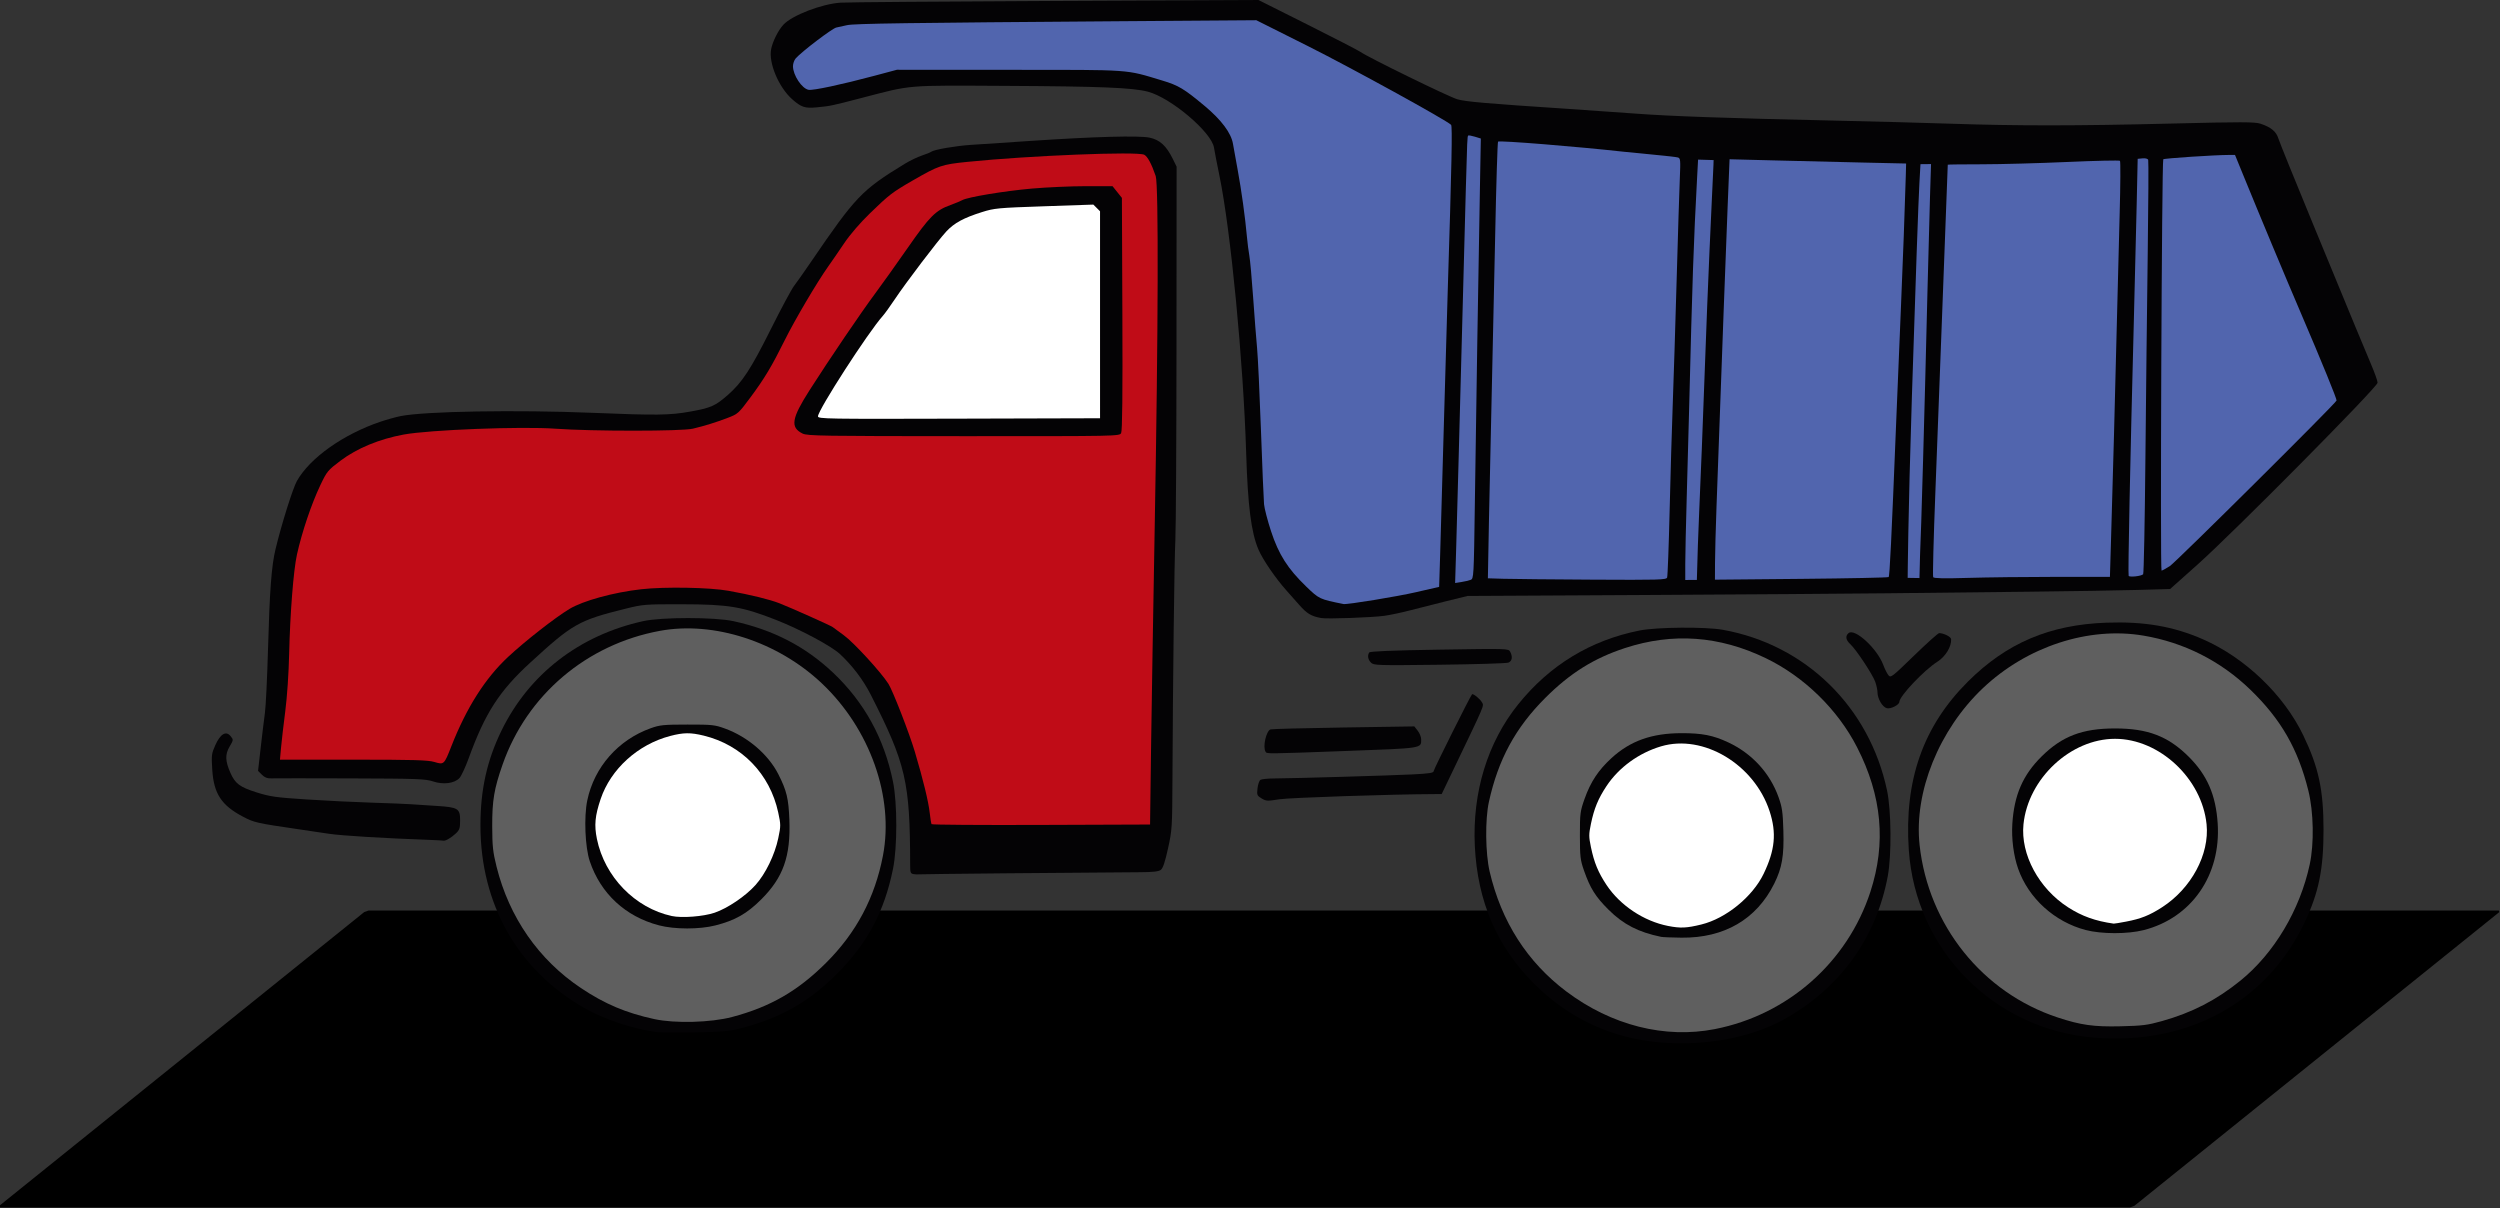 <?xml version="1.0" encoding="UTF-8" standalone="no"?>
<!-- Created with Inkscape (http://www.inkscape.org/) -->

<svg
   xmlns:dc="http://purl.org/dc/elements/1.1/"
   xmlns:cc="http://creativecommons.org/ns#"
   xmlns:rdf="http://www.w3.org/1999/02/22-rdf-syntax-ns#"
   xmlns:svg="http://www.w3.org/2000/svg"
   xmlns="http://www.w3.org/2000/svg"
   xmlns:sodipodi="http://sodipodi.sourceforge.net/DTD/sodipodi-0.dtd"
   xmlns:inkscape="http://www.inkscape.org/namespaces/inkscape"
   version="1.1"
   id="svg869"
   width="255.964"
   height="123.726"
   viewBox="0 0 255.964 123.726"
   sodipodi:docname="toytruck-logo.svg"
   inkscape:version="0.92.2 2405546, 2018-03-11"
   inkscape:export-filename="/tmp/bitmap.png"
   inkscape:export-xdpi="12.414559"
   inkscape:export-ydpi="12.414559">
  <rect x="0" y="0" width="255.964" height="123.726" fill="#333333" stroke="none"/>
  <defs
     id="defs873" />
  <sodipodi:namedview
     pagecolor="#ffffff"
     bordercolor="#666666"
     borderopacity="1"
     objecttolerance="10"
     gridtolerance="10"
     guidetolerance="10"
     inkscape:pageopacity="0"
     inkscape:pageshadow="2"
     inkscape:window-width="1920"
     inkscape:window-height="1016"
     id="namedview871"
     showgrid="false"
     inkscape:zoom="5.2616585"
     inkscape:cx="129.61206"
     inkscape:cy="56.970016"
     inkscape:window-x="0"
     inkscape:window-y="27"
     inkscape:window-maximized="1"
     inkscape:current-layer="g879"
     inkscape:snap-grids="true"
     inkscape:snap-page="false" />
  <g
     id="g879"
     transform="translate(-26.33,-30.962)">
    <rect
       style="fill:#000000;fill-opacity:1;stroke:#000000;stroke-width:0.5;stroke-linecap:butt;stroke-linejoin:bevel;stroke-miterlimit:4;stroke-dasharray:none;stroke-dashoffset:0;stroke-opacity:1"
       id="rect1219"
       width="218.104"
       height="47.978"
       x="218.36"
       y="198.313"
       transform="matrix(1,0,-0.779,0.627,0,0)" />
    <path
       style="fill:#040305;stroke-width:0.16"
       d="m 196.451,137.704 c -5.028,-0.396 -9.444,-2.428 -13.023,-5.995 -3.832,-3.819 -5.827,-8.444 -6.098,-14.139 -0.261,-5.494 1.303,-10.596 4.444,-14.499 3.235,-4.02 7.417,-6.561 12.435,-7.556 1.757,-0.349 6.732,-0.39 8.509,-0.071 8.493,1.524 15.017,7.911 16.821,16.466 0.434,2.058 0.471,6.604 0.072,8.754 -1.184,6.38 -4.972,11.577 -10.733,14.723 -3.334,1.821 -7.903,2.672 -12.427,2.317 z"
       id="path1215"
       inkscape:connector-curvature="0" />
    <path
       style="fill:#5f5f5f;fill-opacity:1;stroke-width:0.16"
       d="m 201.918,136.324 c 7.47,-1.467 13.559,-6.843 15.911,-14.047 1.632,-5.001 1.187,-9.832 -1.365,-14.813 -1.984,-3.872 -5.435,-7.234 -9.366,-9.125 -4.745,-2.282 -9.503,-2.622 -14.389,-1.027 -3.176,1.037 -5.628,2.57 -8.161,5.102 -3.059,3.058 -4.823,6.311 -5.776,10.65 -0.397,1.806 -0.359,5.269 0.077,7.138 1.193,5.11 3.846,9.257 7.85,12.271 4.611,3.471 10.092,4.858 15.22,3.851 z"
       id="path1213"
       inkscape:connector-curvature="0" />
    <path
       style="fill:#040305;stroke-width:0.16"
       d="m 196.398,126.881 c -2.344,-0.488 -3.854,-1.268 -5.372,-2.774 -1.334,-1.324 -1.882,-2.196 -2.514,-4.002 -0.381,-1.088 -0.42,-1.424 -0.422,-3.6 -0.002,-2.267 0.025,-2.476 0.483,-3.767 0.611,-1.723 1.409,-2.929 2.751,-4.159 1.924,-1.763 4.123,-2.546 7.165,-2.551 2.118,-0.004 3.237,0.217 4.789,0.943 2.433,1.138 4.27,3.141 5.153,5.618 0.365,1.024 0.436,1.52 0.491,3.436 0.075,2.569 -0.138,3.801 -0.936,5.408 -1.812,3.652 -5.118,5.579 -9.494,5.533 -0.976,-0.01 -1.918,-0.049 -2.094,-0.085 z"
       id="path1211"
       inkscape:connector-curvature="0" />
    <path
       style="fill:#ffffff;stroke-width:0.16"
       d="m 200.538,125.612 c 2.506,-0.615 5.232,-2.837 6.363,-5.187 1.168,-2.426 1.336,-4.18 0.612,-6.4 -1.567,-4.808 -6.794,-7.935 -11.115,-6.649 -2.279,0.678 -4.318,2.161 -5.58,4.059 -0.857,1.289 -1.274,2.301 -1.602,3.887 -0.219,1.06 -0.22,1.304 0,2.365 0.328,1.586 0.745,2.6 1.603,3.89 1.388,2.088 3.815,3.702 6.3,4.19 1.268,0.249 1.895,0.221 3.42,-0.154 z"
       id="path1209"
       inkscape:connector-curvature="0" />
    <path
       style="fill:#040305;stroke-width:0.16"
       d="m 240.735,137.201 c -10.278,-0.849 -18.277,-8.954 -18.972,-19.226 -0.482,-7.127 1.462,-12.655 6.062,-17.235 3.964,-3.947 8.361,-5.815 14.172,-6.025 3.87,-0.139 6.863,0.377 9.894,1.706 4.312,1.891 8.272,5.688 10.268,9.843 1.564,3.257 2.061,5.567 2.067,9.6 0.006,4.06 -0.478,6.457 -1.919,9.504 -3.876,8.196 -11.954,12.627 -21.572,11.832 z"
       id="path1207"
       inkscape:connector-curvature="0" />
    <path
       style="fill:#5f5f5f;fill-opacity:1;stroke-width:0.16"
       d="m 247.678,135.508 c 3.101,-0.873 5.555,-2.137 8.026,-4.133 3.453,-2.79 6.107,-7.237 7.109,-11.911 0.46,-2.146 0.4,-5.366 -0.141,-7.552 -1.053,-4.258 -2.801,-7.302 -5.935,-10.333 -3.044,-2.945 -6.799,-4.842 -10.967,-5.542 -5.614,-0.942 -11.922,1.125 -16.417,5.379 -4.498,4.257 -7.078,10.655 -6.483,16.075 0.9,8.199 6.427,15.1 14.132,17.644 2.365,0.781 3.7,0.969 6.436,0.905 2.241,-0.052 2.769,-0.118 4.24,-0.532 z"
       id="path1205"
       inkscape:connector-curvature="0" />
    <path
       style="fill:#040305;stroke-width:0.16"
       d="m 239.872,126.181 c -3.189,-0.835 -5.85,-3.251 -6.913,-6.273 -0.468,-1.332 -0.692,-3.073 -0.594,-4.613 0.187,-2.934 1.074,-4.974 2.984,-6.871 2.101,-2.086 4.176,-2.88 7.529,-2.88 3.353,0 5.427,0.794 7.529,2.88 1.91,1.897 2.796,3.937 2.984,6.871 0.338,5.291 -2.688,9.645 -7.57,10.894 -1.649,0.422 -4.323,0.418 -5.948,-0.007 z"
       id="path1203"
       inkscape:connector-curvature="0" />
    <path
       style="fill:#ffffff;stroke-width:0.16"
       d="m 244.024,125.319 c 1.513,-0.29 2.37,-0.631 3.654,-1.456 3.005,-1.929 4.886,-5.425 4.574,-8.502 -0.474,-4.687 -4.829,-8.755 -9.374,-8.755 -4.545,0 -8.9,4.067 -9.374,8.755 -0.311,3.078 1.569,6.573 4.574,8.502 1.419,0.911 2.786,1.399 4.666,1.666 0.058,0.008 0.634,-0.086 1.28,-0.21 z"
       id="path1201"
       inkscape:connector-curvature="0" />
    <path
       style="fill:#040305;stroke-width:0.16"
       d="m 93.598,136.637 c -2.49,-0.333 -5.393,-1.298 -7.461,-2.482 -6.796,-3.888 -10.617,-10.615 -10.617,-18.692 0,-3.632 0.668,-6.643 2.151,-9.688 2.82,-5.792 7.99,-9.786 14.524,-11.22 1.907,-0.418 7.313,-0.415 9.234,0.006 4.079,0.893 7.363,2.594 10.206,5.285 3.189,3.018 5.222,6.719 6.124,11.145 0.451,2.215 0.451,6.728 0,8.943 -0.892,4.379 -2.63,7.627 -5.747,10.744 -2.917,2.917 -5.838,4.554 -10.015,5.612 -1.034,0.262 -1.909,0.334 -4.56,0.372 -1.804,0.026 -3.532,0.015 -3.84,-0.027 z"
       id="path1199"
       inkscape:connector-curvature="0" />
    <path
       style="fill:#5f5f5f;fill-opacity:1;stroke-width:0.16"
       d="m 101.293,135.085 c 3.886,-1.027 6.72,-2.659 9.602,-5.53 3.11,-3.098 5.011,-6.679 5.838,-10.996 1.147,-5.989 -1.325,-12.96 -6.25,-17.622 -4.52,-4.279 -11.064,-6.403 -16.588,-5.386 -7.508,1.383 -13.61,6.564 -16.102,13.674 -0.871,2.485 -1.075,3.693 -1.067,6.32 0.007,2.062 0.069,2.647 0.444,4.151 1.293,5.19 4.31,9.531 8.635,12.424 2.448,1.637 4.609,2.552 7.528,3.185 2.112,0.458 5.779,0.357 7.96,-0.219 z"
       id="path1197"
       inkscape:connector-curvature="0" />
    <path
       style="fill:#040305;stroke-width:0.16"
       d="m 93.793,125.702 c -3.424,-0.897 -5.961,-3.247 -7.077,-6.557 -0.483,-1.431 -0.611,-4.551 -0.256,-6.24 0.716,-3.409 3.164,-6.191 6.498,-7.384 0.933,-0.334 1.32,-0.372 3.76,-0.374 2.54,-0.002 2.796,0.026 3.868,0.418 2.31,0.845 4.414,2.652 5.437,4.67 0.853,1.684 1.046,2.484 1.128,4.671 0.139,3.747 -0.627,5.903 -2.901,8.163 -1.458,1.449 -2.654,2.126 -4.662,2.64 -1.644,0.421 -4.177,0.418 -5.794,-0.006 z"
       id="path1195"
       inkscape:connector-curvature="0" />
    <path
       style="fill:#ffffff;stroke-width:0.16"
       d="m 99.495,124.412 c 1.338,-0.459 3.17,-1.699 4.188,-2.835 1.028,-1.148 1.969,-3.082 2.33,-4.793 0.265,-1.257 0.265,-1.383 -0.003,-2.63 -0.848,-3.948 -3.729,-6.924 -7.623,-7.874 -1.355,-0.331 -2.077,-0.323 -3.445,0.036 -3.303,0.867 -6.081,3.387 -7.114,6.454 -0.579,1.718 -0.669,2.683 -0.382,4.088 0.791,3.877 3.897,7.073 7.671,7.893 1.021,0.222 3.243,0.05 4.377,-0.339 z"
       id="path1193"
       inkscape:connector-curvature="0" />
    <path
       style="fill:#040305;stroke-width:0.16"
       d="m 119.878,120.46 c -0.324,-0.052 -0.36,-0.149 -0.361,-0.967 -0.013,-8.499 -0.431,-10.303 -4.026,-17.389 -0.769,-1.517 -1.895,-3.001 -3.172,-4.184 -0.893,-0.826 -4.044,-2.509 -6.523,-3.484 -3.478,-1.367 -4.867,-1.598 -9.637,-1.606 -3.786,-0.006 -3.983,0.009 -5.76,0.45 -4.827,1.198 -5.434,1.541 -9.767,5.516 -3.184,2.92 -4.63,5.163 -6.31,9.788 -0.336,0.924 -0.762,1.841 -0.948,2.038 -0.523,0.554 -1.654,0.701 -2.694,0.35 -0.771,-0.26 -1.595,-0.291 -8.448,-0.313 -4.176,-0.014 -7.841,-0.015 -8.142,-0.002 -0.391,0.017 -0.662,-0.09 -0.944,-0.372 l -0.395,-0.395 0.27,-2.372 c 0.148,-1.305 0.344,-2.912 0.434,-3.572 0.09,-0.66 0.23,-3.54 0.311,-6.4 0.173,-6.138 0.358,-8.624 0.769,-10.339 0.607,-2.53 1.77,-6.24 2.193,-6.995 1.321,-2.355 4.741,-4.784 8.551,-6.071 0.66,-0.223 1.596,-0.483 2.08,-0.579 2.503,-0.493 11.857,-0.652 19.6,-0.334 6.582,0.27 7.937,0.254 10.025,-0.122 2.14,-0.385 2.577,-0.578 3.863,-1.703 1.477,-1.292 2.358,-2.64 4.409,-6.745 1.054,-2.109 2.12,-4.097 2.37,-4.417 0.249,-0.321 1.029,-1.428 1.733,-2.46 4.562,-6.691 5.212,-7.372 9.6,-10.044 0.528,-0.322 1.32,-0.704 1.76,-0.85 0.44,-0.146 0.872,-0.321 0.96,-0.389 0.284,-0.218 2.518,-0.604 4.08,-0.704 0.836,-0.054 3.572,-0.235 6.08,-0.404 6.566,-0.44 11.083,-0.564 12.192,-0.334 1.042,0.216 1.716,0.834 2.377,2.177 l 0.39,0.793 -0.011,18.08 c -0.006,9.944 -0.058,19.016 -0.117,20.16 -0.104,2.037 -0.253,14.314 -0.297,24.48 -0.021,4.925 -0.038,5.195 -0.453,7.084 -0.306,1.391 -0.52,2.031 -0.737,2.195 -0.223,0.169 -0.801,0.234 -2.146,0.241 -6.622,0.035 -22.508,0.189 -22.64,0.218 -0.088,0.02 -0.322,0.01 -0.52,-0.022 z"
       id="path1191"
       inkscape:connector-curvature="0" />
    <path
       style="fill:#c00c17;fill-opacity:1;stroke-width:0.16"
       d="m 144.181,107.624 c 0.057,-4.268 0.227,-14.564 0.377,-22.88 0.361,-19.904 0.402,-34.879 0.099,-35.76 -0.432,-1.256 -0.829,-1.994 -1.171,-2.177 -0.679,-0.363 -11.812,0.084 -18.108,0.728 -2.642,0.27 -2.925,0.367 -5.62,1.919 -2.065,1.189 -2.394,1.443 -4.367,3.356 -0.993,0.963 -2.034,2.172 -2.622,3.046 -0.536,0.797 -1.282,1.88 -1.657,2.408 -1.122,1.58 -3.416,5.471 -4.421,7.499 -1.334,2.691 -2.082,3.94 -3.52,5.877 -1.223,1.648 -1.289,1.707 -2.336,2.106 -1.231,0.469 -2.293,0.799 -3.557,1.105 -1.134,0.275 -10.316,0.277 -14.08,0.004 -3.473,-0.252 -12.897,0.111 -15.547,0.6 -2.486,0.459 -4.776,1.407 -6.452,2.671 -1.306,0.985 -1.398,1.096 -2.068,2.505 -0.914,1.923 -1.882,4.79 -2.397,7.105 -0.355,1.592 -0.704,6.027 -0.798,10.129 -0.046,2.029 -0.21,4.457 -0.399,5.92 -0.176,1.364 -0.371,3.037 -0.432,3.718 l -0.112,1.238 7.511,-1e-4 c 6.182,-9e-5 7.651,0.042 8.3,0.237 0.982,0.296 0.995,0.284 1.732,-1.594 1.558,-3.974 3.479,-6.996 5.837,-9.184 1.769,-1.642 4.788,-4.001 6.252,-4.886 1.399,-0.846 4.527,-1.704 7.373,-2.023 2.41,-0.27 7,-0.187 8.926,0.161 2.296,0.415 4.18,0.878 5.22,1.282 1.116,0.434 5.278,2.295 5.438,2.431 0.097,0.083 0.617,0.465 1.155,0.85 0.984,0.704 3.802,3.776 4.558,4.968 0.448,0.707 2.146,5.077 2.704,6.96 0.859,2.897 1.388,5.069 1.519,6.24 0.064,0.572 0.149,1.094 0.189,1.161 0.04,0.067 5.089,0.103 11.222,0.08 l 11.15,-0.041 z"
       id="path1189"
       inkscape:connector-curvature="0" />
    <path
       style="fill:#040305;stroke-width:0.16"
       d="m 108.511,75.357 c -1.292,-0.637 -1.147,-1.539 0.713,-4.453 2.031,-3.182 5.275,-7.963 6.731,-9.92 0.683,-0.919 2.177,-3.013 3.319,-4.655 2.237,-3.216 2.847,-3.827 4.379,-4.38 0.497,-0.18 1.036,-0.402 1.197,-0.495 0.542,-0.312 4.327,-0.94 7.14,-1.186 1.536,-0.134 4.02,-0.244 5.52,-0.244 l 2.727,1e-5 0.48,0.6 0.48,0.6 0.047,11.878 c 0.033,8.265 -0.006,11.976 -0.126,12.2 -0.171,0.319 -0.301,0.322 -16.127,0.318 -14.391,-0.003 -16.006,-0.029 -16.481,-0.263 z"
       id="path1187"
       inkscape:connector-curvature="0" />
    <path
       style="fill:#ffffff;stroke-width:0.16"
       d="M 138.958,63.189 V 52.593 l -0.342,-0.342 -0.342,-0.342 -5.03,0.172 c -4.742,0.162 -5.107,0.196 -6.378,0.597 -1.871,0.59 -2.827,1.108 -3.634,1.969 -0.856,0.914 -4.153,5.251 -5.304,6.979 -0.469,0.704 -1.015,1.46 -1.212,1.68 -1.494,1.664 -6.637,9.633 -6.637,10.284 0,0.261 0.831,0.275 14.44,0.236 l 14.44,-0.041 z"
       id="path1185"
       inkscape:connector-curvature="0" />
    <path
       style="fill:#040305;stroke-width:0.16"
       d="m 70.398,116.958 c -4.755,-0.17 -9.086,-0.433 -10.386,-0.629 -0.844,-0.128 -2.254,-0.338 -3.134,-0.466 -4.274,-0.625 -4.525,-0.682 -5.661,-1.279 -2.215,-1.164 -2.999,-2.359 -3.155,-4.811 -0.094,-1.476 -0.073,-1.652 0.308,-2.507 0.519,-1.165 1.102,-1.512 1.57,-0.934 0.301,0.372 0.3,0.383 -0.111,1.084 -0.465,0.793 -0.441,1.468 0.095,2.681 0.484,1.097 0.959,1.451 2.666,1.991 1.395,0.441 1.966,0.521 5.169,0.729 1.98,0.128 4.968,0.275 6.64,0.326 1.672,0.051 3.472,0.123 4,0.161 0.528,0.038 1.716,0.116 2.64,0.173 2.193,0.136 2.4,0.264 2.4,1.482 0,0.804 -0.058,0.98 -0.44,1.337 -0.481,0.449 -1.064,0.788 -1.269,0.738 -0.072,-0.018 -0.671,-0.051 -1.331,-0.075 z"
       id="path1183"
       inkscape:connector-curvature="0" />
    <path
       style="fill:#040305;stroke-width:0.16"
       d="m 155.496,112.708 c -0.465,-0.283 -0.492,-0.35 -0.415,-1.033 0.045,-0.402 0.18,-0.792 0.3,-0.868 0.12,-0.076 0.757,-0.14 1.417,-0.143 1.999,-0.009 11.937,-0.3 14.2,-0.415 1.69,-0.086 2.12,-0.155 2.12,-0.339 0,-0.178 3.72,-7.626 3.926,-7.859 0.101,-0.115 0.833,0.476 1.018,0.822 0.212,0.396 0.387,-0.014 -2.916,6.871 l -1.209,2.52 -0.69,0.002 c -4.39,0.014 -14.881,0.365 -15.932,0.532 -1.229,0.196 -1.357,0.19 -1.82,-0.091 z"
       id="path1181"
       inkscape:connector-curvature="0" />
    <path
       style="fill:#040305;stroke-width:0.16"
       d="m 155.902,107.919 c -0.299,-0.483 0.061,-2.106 0.505,-2.276 0.121,-0.046 3.484,-0.135 7.474,-0.196 l 7.254,-0.112 0.351,0.447 c 0.193,0.246 0.351,0.639 0.351,0.874 0,0.94 0.221,0.905 -7.6,1.192 -8.455,0.311 -8.189,0.308 -8.336,0.071 z"
       id="path1179"
       inkscape:connector-curvature="0" />
    <path
       style="fill:#040305;stroke-width:0.16"
       d="m 219.518,103.473 c -0.452,-0.111 -0.959,-0.972 -0.96,-1.629 -1.5e-4,-0.231 -0.104,-0.713 -0.23,-1.071 -0.269,-0.761 -1.945,-3.295 -2.552,-3.857 -0.473,-0.438 -0.534,-0.837 -0.175,-1.135 0.633,-0.526 2.929,1.586 3.552,3.267 0.145,0.391 0.376,0.856 0.514,1.033 0.242,0.311 0.33,0.244 2.628,-1.987 1.308,-1.27 2.467,-2.309 2.576,-2.309 0.467,0 1.208,0.372 1.225,0.616 0.054,0.76 -0.572,1.783 -1.42,2.322 -1.355,0.859 -3.879,3.527 -3.879,4.1 0,0.302 -0.88,0.75 -1.28,0.652 z"
       id="path1177"
       inkscape:connector-curvature="0" />
    <path
       style="fill:#040305;stroke-width:0.16"
       d="m 166.696,98.803 c -0.309,-0.309 -0.38,-0.728 -0.176,-1.036 0.081,-0.122 2.31,-0.213 7.186,-0.291 6.97,-0.113 7.071,-0.11 7.24,0.207 0.28,0.524 0.205,0.978 -0.188,1.124 -0.198,0.074 -3.376,0.171 -7.061,0.215 -6.387,0.076 -6.715,0.066 -7,-0.218 z"
       id="path1175"
       inkscape:connector-curvature="0" />
    <path
       style="fill:#040305;stroke-width:0.16"
       d="m 161.598,94.24 c -1.027,-0.188 -1.452,-0.444 -2.261,-1.361 -0.472,-0.535 -1.06,-1.199 -1.306,-1.474 -1.112,-1.243 -2.418,-3.155 -2.854,-4.178 -0.746,-1.749 -1.092,-4.473 -1.259,-9.922 -0.286,-9.313 -1.58,-22.744 -2.729,-28.32 -0.254,-1.232 -0.507,-2.538 -0.563,-2.902 -0.244,-1.587 -4.428,-5.127 -6.779,-5.736 -1.583,-0.41 -4.782,-0.54 -14.567,-0.593 -10.33,-0.055 -9.51,-0.124 -14.704,1.229 -3.175,0.827 -3.182,0.828 -4.64,0.972 -1.187,0.117 -1.588,-0.018 -2.513,-0.845 -1.377,-1.23 -2.42,-3.729 -2.139,-5.124 0.16,-0.796 0.731,-1.932 1.254,-2.495 0.891,-0.959 3.89,-2.117 5.844,-2.257 0.626,-0.045 10.512,-0.124 21.968,-0.176 l 20.828,-0.095 5.012,2.512 c 2.756,1.381 5.192,2.638 5.412,2.792 0.838,0.588 9.082,4.618 9.948,4.863 0.875,0.248 3.01,0.432 11.252,0.974 2.112,0.139 5.256,0.359 6.986,0.49 3.524,0.266 9.368,0.472 20.134,0.71 4.004,0.088 9.44,0.233 12.08,0.322 6.891,0.231 12.896,0.228 22.586,-0.011 7.282,-0.18 8.605,-0.177 9.188,0.015 1.069,0.353 1.612,0.803 1.828,1.515 0.107,0.352 1.725,4.348 3.596,8.88 1.871,4.532 3.817,9.248 4.323,10.48 0.506,1.232 1.217,2.933 1.579,3.779 0.362,0.847 0.659,1.686 0.659,1.864 0,0.44 -14.701,15.286 -18.421,18.604 l -2.821,2.516 -3.419,0.097 c -1.88,0.053 -6.839,0.134 -11.019,0.179 -4.18,0.045 -10.732,0.117 -14.56,0.161 -3.828,0.044 -15.053,0.123 -24.946,0.177 l -17.986,0.097 -2.174,0.533 c -1.196,0.293 -2.858,0.714 -3.694,0.936 -0.836,0.222 -2.024,0.474 -2.64,0.561 -1.269,0.178 -5.872,0.342 -6.48,0.231 z"
       id="path1173"
       inkscape:connector-curvature="0" />
    <path
       style="fill:#5165ae;fill-opacity:1;stroke-width:0.16"
       d="m 171.358,91.581 2.32,-0.532 0.109,-3.512 c 0.06,-1.932 0.222,-7.616 0.36,-12.632 0.138,-5.016 0.324,-11.424 0.412,-14.24 0.405,-12.885 0.484,-16.779 0.342,-16.922 -0.482,-0.482 -10.194,-5.823 -14.662,-8.064 l -5.28,-2.647 -14,0.103 c -21.639,0.16 -27.174,0.239 -27.894,0.401 -0.366,0.082 -0.865,0.191 -1.109,0.243 -0.419,0.088 -3.553,2.471 -4.157,3.161 -0.154,0.176 -0.28,0.535 -0.28,0.798 0,0.917 0.912,2.296 1.6,2.419 0.461,0.083 3.369,-0.537 6.72,-1.433 l 2.32,-0.62 11.52,0.005 c 12.758,0.005 11.783,-0.063 15.644,1.095 1.667,0.5 2.235,0.841 4.353,2.61 1.706,1.426 2.71,2.77 2.893,3.875 0.052,0.316 0.268,1.511 0.479,2.655 0.391,2.121 0.771,4.869 0.951,6.88 0.055,0.616 0.166,1.48 0.246,1.92 0.08,0.44 0.256,2.384 0.391,4.32 0.135,1.936 0.314,4.24 0.399,5.12 0.085,0.88 0.264,4.66 0.397,8.4 0.134,3.74 0.276,7.16 0.316,7.6 0.04,0.44 0.364,1.686 0.719,2.77 0.778,2.373 1.707,3.835 3.597,5.659 1.332,1.285 1.36,1.298 3.823,1.792 0.364,0.073 5.451,-0.76 7.471,-1.223 z"
       id="path1171"
       inkscape:connector-curvature="0" />
    <path
       style="fill:#5165ae;fill-opacity:1;stroke-width:0.16"
       d="m 176.892,90.335 c 0.33,-0.121 0.335,-0.207 0.443,-7.936 0.125,-8.973 0.364,-23.879 0.511,-31.814 l 0.1,-5.44 -0.613,-0.188 c -0.337,-0.103 -0.645,-0.155 -0.685,-0.115 -0.084,0.084 -0.106,0.588 -0.239,5.504 -0.244,8.973 -0.588,21.872 -0.727,27.28 -0.084,3.256 -0.201,7.519 -0.26,9.474 l -0.108,3.554 0.622,-0.097 c 0.342,-0.053 0.773,-0.152 0.956,-0.22 z"
       id="path1169"
       inkscape:connector-curvature="0" />
    <path
       style="fill:#5165ae;fill-opacity:1;stroke-width:0.16"
       d="m 197.02,90.094 c 0.054,-0.142 0.17,-3.222 0.256,-6.844 0.087,-3.622 0.23,-8.53 0.319,-10.906 0.089,-2.376 0.268,-8.1 0.399,-12.72 0.13,-4.62 0.277,-9.312 0.326,-10.428 0.081,-1.851 0.064,-2.035 -0.196,-2.111 -0.157,-0.046 -1.149,-0.161 -2.205,-0.256 -1.056,-0.095 -2.568,-0.245 -3.36,-0.333 -4.743,-0.528 -12.715,-1.17 -12.85,-1.035 -0.056,0.056 -0.189,4.4 -0.295,9.653 -0.106,5.253 -0.268,12.646 -0.36,16.43 -0.092,3.784 -0.217,9.523 -0.277,12.754 l -0.109,5.874 1.586,0.048 c 0.872,0.026 4.979,0.067 9.127,0.09 6.815,0.038 7.551,0.018 7.64,-0.216 z"
       id="path1167"
       inkscape:connector-curvature="0" />
    <path
       style="fill:#5165ae;fill-opacity:1;stroke-width:0.16"
       d="m 200.562,77.144 c 0.23,-6.336 0.481,-12.996 0.558,-14.8 0.077,-1.804 0.183,-4.324 0.234,-5.6 0.051,-1.276 0.168,-3.819 0.258,-5.651 0.185,-3.73 0.167,-3.741 0.167,-3.741 l -1.591,-0.048 -0.097,1.8 c -0.359,6.674 -0.488,10.409 -0.823,23.88 -0.046,1.848 -0.153,5.772 -0.237,8.72 -0.084,2.948 -0.154,6.098 -0.154,7 v 1.64 l 1.187,-0.008 c 0.112,-4.812 0.354,-9.263 0.497,-13.192 z"
       id="path1165"
       inkscape:connector-curvature="0"
       sodipodi:nodetypes="ccccccccccccc" />
    <path
       style="fill:#5165ae;fill-opacity:1;stroke-width:0.16"
       d="m 219.699,90.045 c 0.109,-0.109 0.282,-3.653 0.776,-15.941 0.174,-4.312 0.392,-9.568 0.484,-11.68 0.166,-3.781 0.43,-10.935 0.496,-13.44 l 0.034,-1.28 -4.386,-0.098 c -2.412,-0.054 -6.479,-0.152 -9.038,-0.218 l -4.652,-0.12 -0.195,4.778 c -0.167,4.087 -0.549,14.413 -1.144,30.858 -0.08,2.2 -0.148,4.767 -0.151,5.704 l -0.007,1.704 8.84,-0.083 c 4.862,-0.046 8.886,-0.129 8.941,-0.184 z"
       id="path1163"
       inkscape:connector-curvature="0" />
    <path
       style="fill:#5165ae;fill-opacity:1;stroke-width:0.16"
       d="m 222.913,87.864 c 0.111,-2.159 0.469,-14.89 0.765,-27.2 0.078,-3.256 0.192,-7.491 0.252,-9.412 l 0.11,-3.492 -1.082,0.011 -0.108,1.932 c -0.098,1.681 -0.388,9.906 -0.769,21.84 -0.395,12.365 -0.433,18.583 -0.433,18.583 l 1.208,0.019 z"
       id="path1161"
       inkscape:connector-curvature="0"
       sodipodi:nodetypes="cccccccccc" />
    <path
       style="fill:#5165ae;fill-opacity:1;stroke-width:0.16"
       d="m 236.817,90.025 5.539,-3.2e-4 0.104,-3.48 c 0.216,-7.249 0.426,-15.075 0.585,-21.72 0.09,-3.784 0.23,-9.22 0.31,-12.08 0.08,-2.86 0.094,-5.252 0.03,-5.317 -0.064,-0.064 -2.49,-0.011 -5.391,0.118 -2.901,0.129 -6.841,0.235 -8.755,0.237 -1.914,0.001 -3.483,0.02 -3.486,0.042 -0.004,0.022 -0.217,5.692 -0.474,12.6 -0.257,6.908 -0.616,16.362 -0.798,21.008 -0.182,4.646 -0.281,8.528 -0.221,8.625 0.077,0.125 1.112,0.146 3.565,0.072 1.9,-0.057 5.948,-0.105 8.994,-0.105 z"
       id="path1159"
       inkscape:connector-curvature="0" />
    <path
       style="fill:#5165ae;fill-opacity:1;stroke-width:0.16"
       d="m 245.758,89.757 c 0.067,-0.073 0.171,-5.389 0.231,-11.813 0.06,-6.424 0.167,-15.892 0.237,-21.04 0.07,-5.148 0.092,-9.454 0.049,-9.569 -0.047,-0.126 -0.275,-0.189 -0.578,-0.16 l -0.5,0.049 -0.103,4.72 c -0.057,2.596 -0.186,7.888 -0.287,11.76 -0.383,14.683 -0.616,26.085 -0.534,26.218 0.1,0.162 1.307,0.028 1.484,-0.166 z"
       id="path1157"
       inkscape:connector-curvature="0" />
    <path
       style="fill:#5165ae;fill-opacity:1;stroke-width:0.16"
       d="m 248.486,88.925 c 0.624,-0.403 16.962,-16.626 17.075,-16.955 0.045,-0.131 -1.512,-3.947 -3.602,-8.826 -1.66,-3.875 -4.185,-9.922 -5.964,-14.28 l -0.833,-2.04 -0.583,8e-4 c -1.475,0.002 -6.671,0.345 -6.761,0.446 -0.153,0.172 -0.329,42.113 -0.177,42.113 0.073,0 0.453,-0.207 0.844,-0.459 z"
       id="path881"
       inkscape:connector-curvature="0" />
  </g>
  <g
     inkscape:groupmode="layer"
     id="layer1"
     inkscape:label="Layer 1"
     transform="translate(-13.019,-27.287)" />
</svg>
